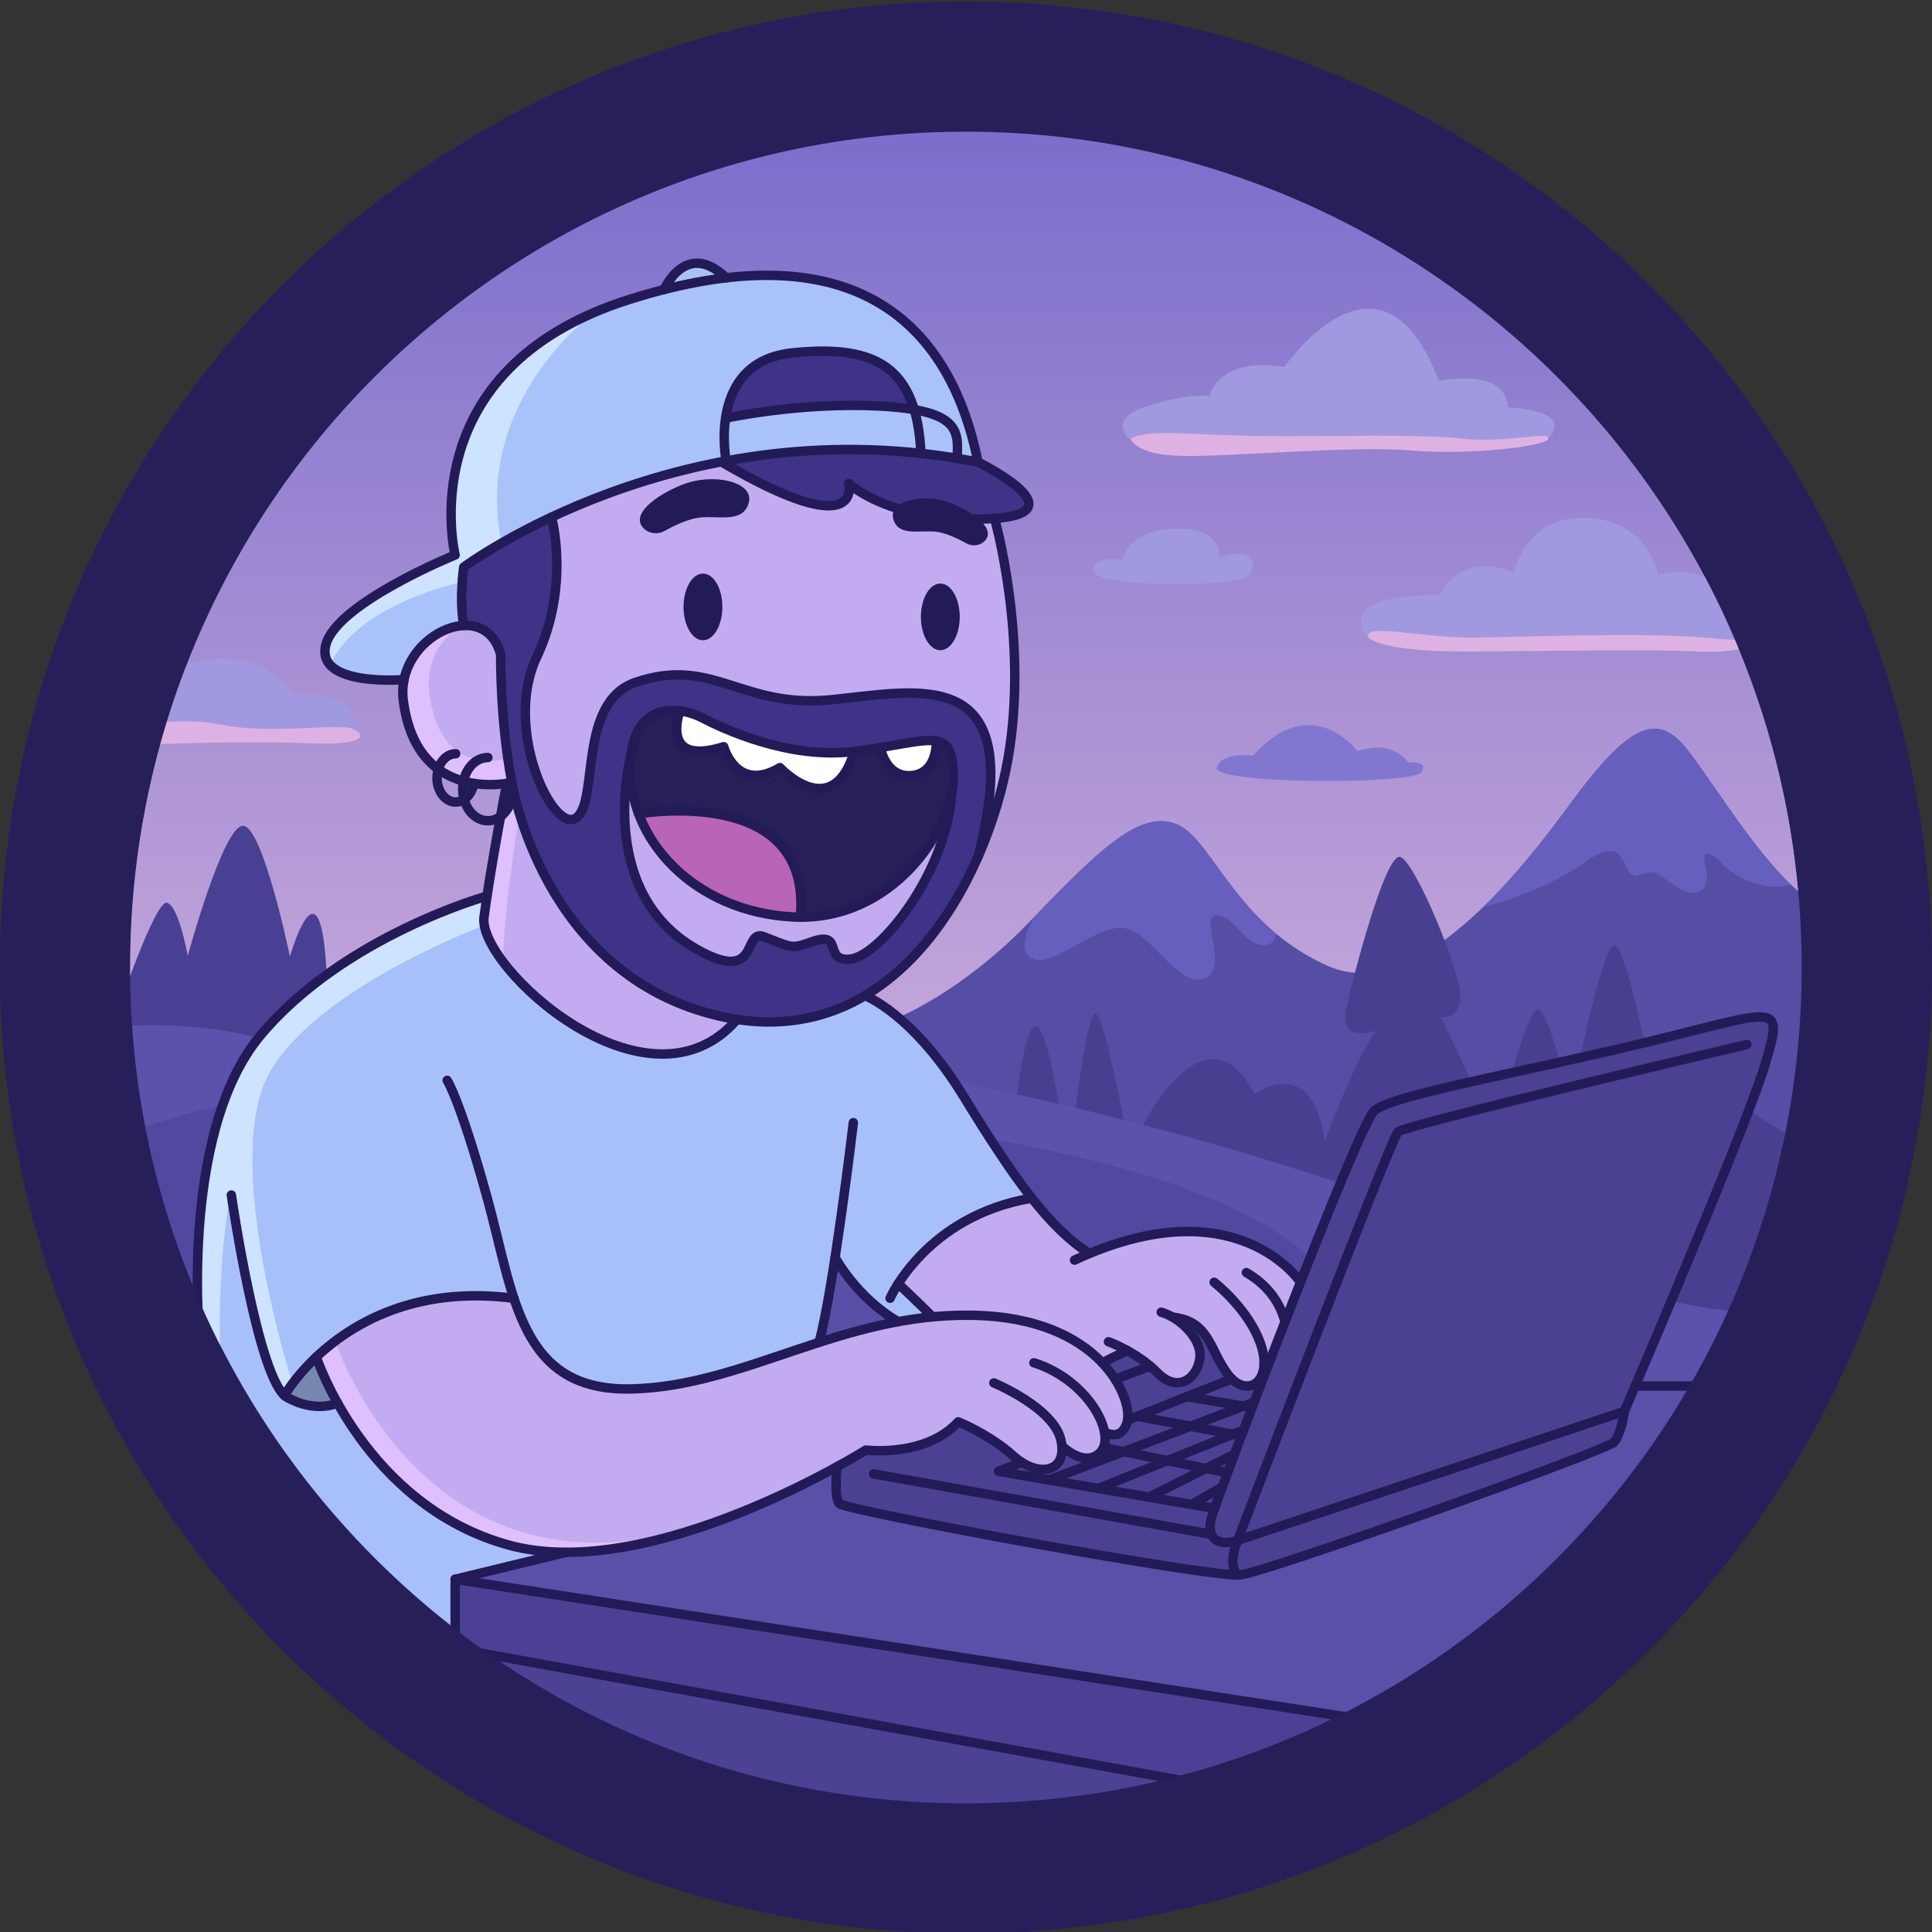 <?xml version="1.0" encoding="UTF-8"?>
<svg xmlns="http://www.w3.org/2000/svg" xmlns:xlink="http://www.w3.org/1999/xlink" viewBox="0 0 1024 1024">
  <rect x="0" y="0" width="1024" height="1024" fill="#333333" stroke="none"/>
  <defs>
    <style>
      .cls-1 {
        fill: #7688b0;
      }

      .cls-2 {
        fill: #5850a7;
      }

      .cls-3 {
        fill: #a099df;
      }

      .cls-4 {
        fill: #281f59;
      }

      .cls-5 {
        fill: #5a52ab;
      }

      .cls-6 {
        fill: #483f90;
      }

      .cls-7 {
        fill: #a7c0f9;
      }

      .cls-8 {
        fill: #fff;
      }

      .cls-9 {
        fill: #231a58;
      }

      .cls-10 {
        fill: #4b4094;
      }

      .cls-11 {
        fill: #4b4294;
      }

      .cls-12 {
        fill: #dfc0fe;
      }

      .cls-13 {
        fill: url(#Degradado_sin_nombre_7);
      }

      .cls-14 {
        fill: #564da5;
      }

      .cls-15 {
        fill: #4b4193;
      }

      .cls-16 {
        fill: #675fbd;
      }

      .cls-17 {
        fill: #3e3387;
      }

      .cls-18 {
        fill: none;
        stroke: #231a58;
        stroke-linecap: round;
        stroke-linejoin: round;
        stroke-width: 5px;
      }

      .cls-19 {
        fill: #8277d0;
      }

      .cls-20 {
        fill: #51489f;
      }

      .cls-21 {
        fill: #ddb2e2;
      }

      .cls-22 {
        fill: #cde3ff;
      }

      .cls-23 {
        fill: #a9c3fa;
      }

      .cls-24 {
        fill: #b864b7;
      }

      .cls-25 {
        fill: #c3abf2;
      }

      .cls-26 {
        fill: #5950a8;
      }

      .cls-27 {
        fill: #271f5a;
      }

      .cls-28 {
        fill: #494094;
      }
    </style>
    <linearGradient id="Degradado_sin_nombre_7" data-name="Degradado sin nombre 7" x1="511.93" y1="69.55" x2="511.93" y2="733.1" gradientUnits="userSpaceOnUse">
      <stop offset="0" stop-color="#7b6ecb"/>
      <stop offset="1" stop-color="#dfbbe0"/>
    </linearGradient>
  </defs>
  <g id="Capa_8" data-name="Capa 8">
    <path class="cls-13" d="M511.93,69.55c-244.37,0-443.17,198.8-443.17,443.17,0,60.62,12.24,118.44,34.38,171.12-.1-9.51.1-20.56.92-32.31,2.27-32.18,9.83-76.33,32.98-103.89,41.41-49.3,110.78-71.2,119.72-73.86,0,0,0,0,0,0,3.37-22,8.47-49.15,9.92-56.77-7.43.87-21.88,1.11-34.28-7.39-11.11-7.62-17.9-20.46-20.16-38.15-.42-3.31-.37-6.53.08-9.63,0,0,0,0,0,0-1.44.08-3.59.16-6.16.16-9.89,0-26.05-1.24-32.56-8.8-2.7-3.14-3.53-7.02-2.45-11.55,5.05-21.21,59.29-44.63,68.3-48.39-1.14-5.47-4.84-27.48,2.66-53.36,7.83-27.03,29.95-63.29,90.86-82.57,6.13-1.94,12.12-3.65,17.98-5.15,1.28-2.63,6.41-12.02,15.39-13.85,6.06-1.24,12.46,1.25,19.04,7.36,32.41-3.68,59.6.84,81.18,13.58,27.05,15.97,44.91,44.45,53.1,84.63,0,0,0,0,0,0,6.17,3.08,28.94,15.13,27,24.34-.92,4.36-6.55,6.91-17.62,7.91,2.81,10.8,16.67,69.08,6.69,126.16-2.74,15.65-7.97,33.85-15.85,51.87-.03.12-.06.23-.09.35-.06.23-.18.41-.32.58,0,.02-.01.03-.02.05-12.17,27.45-30.53,54.37-55.7,71-.7.46-1.41.91-2.11,1.36,0,0,0,0,0,0,7.27,3.66,28.17,16.62,50.52,53.06,13.55,22.11,24.98,39.68,35.75,53.38.1.09.18.2.25.32,9.98,12.66,19.41,21.97,29.44,28.43,40.11-16.44,67.93-12.18,84.55-5.32,14.89,6.14,23.41,15.12,26.74,19.22,17.67-44.79,34.38-85.11,38.43-88.91,6.21-5.85,37.01-12.58,79.63-21.9,20.86-4.56,44.5-9.73,67.7-15.39,8.2-2,15.45-3.84,21.84-5.45,27.39-6.93,38.72-9.79,43.08-5.24,3.54,3.7,1.61,10.81-2.72,25.25-8.22,27.39-51.2,128.99-67.89,168.14h27.35c37.38-64.95,58.78-140.21,58.78-220.37,0-244.37-198.81-443.17-443.17-443.17Z"/>
  </g>
  <g id="Capa_9" data-name="Capa 9">
    <path class="cls-3" d="M601.13,235.04s-17.51-12.2,6.75-19.76c24.27-7.56,33.06-5.28,33.06-5.28,0,0,4.57-21.28,39.74-15.47,0,0,51.08-74.03,81.94,7.3,0,0,35.26-7.67,36.58,14.07,0,0,38.32,1.21,19.69,18.02l-35.16,1.7h-58.6l-64.49,2.09-40.44,1.76-19.06-4.41Z"/>
    <path class="cls-3" d="M725.35,337.93s-22.07-22.33,37.37-22.68c0,0,11.61-23.92,39.74-11.61,0,0,5.63-30.6,38.69-29.19,33.06,1.41,37.63,30.25,37.63,30.25,0,0,28.49-8.79,45.72,17.58,17.23,26.38-16.53,19.69-16.53,19.69l-69.28-2.03-78.43,2.78-18.64-2.78-16.27-2.02Z"/>
    <path class="cls-3" d="M79.2,360.7s48.53-30.25,76.67,7.39c0,0,35.61-4.34,33.67,21.04h-56.27l-33.06-2.4-34.29.35,13.28-26.38Z"/>
    <path class="cls-14" d="M986.13,483.66l-29.52,250.96-133.31,141.51-48.64,18.19-191.91-70.57-170.92-62.62-39.24-86.62s38.84-61.98,44.84-64.52c6-2.54,58.65-70.77,58.65-70.77,0,0,33.2-13.01,69.23-50.29.93-.96,1.86-1.92,2.77-2.87,34.39-35.53,55.58-56.38,74.76-49.54,15.43,5.51,25.51,34.91,53.28,58.15,7.69,6.44,16.72,12.41,27.6,17.26,26.73,11.91,56.42-5.99,82.48-31.26,0,0,0,0,.02-.01,17-16.5,32.46-36.14,44.55-52.66,30.6-41.86,46.43-51.71,62.52-31.92,13.11,16.13,35.03,53.05,55.81,72.68,1.96,1.86,3.9,3.55,5.83,5.06,22.41,17.57,31.21,9.83,31.21,9.83Z"/>
    <path class="cls-6" d="M537.84,589.52s4.71-45.37,11.04-45.72,13.72,49.94,13.72,49.94l6.93-1.06s6.43-55.22,11.01-55.57,17.23,67.52,17.23,67.52l8.11-8.44s33.39-66.12,59.06-16.18c0,0,30.25-22.86,37.28,24.62,0,0,15.12-41.5,27.08-58.38,0,0-19.69,7.03-15.83-11.25s20.75-82.22,28.49-80.85c7.74,1.37,33.41,63.28,32,75.23-1.41,11.95-10.2,9.61-10.2,9.61l21.45,45.6,16.01-16s9.66-34.55,14.15-33.5,11.28,27.92,11.28,27.92l10.92-2.43s12.36-59.52,17.9-59.52,15.3,48.01,15.3,48.01l47.3,32.36s13.01,11.61,36.22,23.21c0,0-19.98,122.41-22.58,126.19s-75.54,144.73-75.54,144.73l-247.24,114.45-279.44-33.4-184.48-119.57-92.08-166.75s-11.8-70.14-11.8-71.15,421.88-26.53,421.88-26.53c0,0,34.17,22.46,36.81,22.4s38.02-5.5,38.02-5.5Z"/>
    <path class="cls-28" d="M61.53,538.26s20.75-61.9,27.08-59.79,10.9,28.14,10.9,28.14c0,0,18.64-68.58,29.19-68.93,10.55-.35,24.97,69.28,24.97,69.28,0,0,15.83-55.22,19.34,7.03l8.35,64.47-59.92,4.11h-63.43l3.51-44.31Z"/>
    <path class="cls-5" d="M61.88,543.97s53.11-4.92,92.49,12.31c39.39,17.23,348.09,16.33,348.09,16.33,0,0,152.99,27.54,293.31,86.63,140.32,59.08,166.17,27.64,166.17,27.64l-90.21,131.14-164.59,138.58-177.93,33.4-180.8-26.38-159.32-59.08-89.68-137.31s-48.53-139.12-46.42-145.45c2.11-6.33,8.88-77.81,8.88-77.81Z"/>
    <path class="cls-20" d="M58.45,605.52s33.23-18.99,96.54-25.32c63.3-6.33,509.07-.48,554.44,107.9,45.37,108.39,188.59,125.14,188.59,125.14l-237.4,156.02h-188.86l-206.78-58.56-117.9-82.3s-83.09-135.59-83.09-139.01-5.54-83.87-5.54-83.87Z"/>
    <path class="cls-16" d="M676.11,494.68c-.24,2.94-1.37,5.09-3.78,5.82-11.6,3.51-17.59-15.48-27.43-15.31-9.85.18,7.04,28.14-6.5,33.42-13.54,5.28-26.38-21.93-40.75-26.29-14.37-4.36-37.45,19.52-49.33,16.22-11.86-3.29-.24-22.47-.24-22.47h0c34.39-35.53,55.58-56.38,74.76-49.54,15.43,5.51,25.51,34.91,53.28,58.15Z"/>
    <path class="cls-16" d="M949.09,468.77c-13.07,4.31-29.85-3.91-36.3-10.87-6.58-7.13-11.33-7.65-8.7,1.85,2.64,9.5-2.37,18.99-16.09,9.76-13.71-9.23-9.76-7.91-19.77-5.54-10.03,2.38-3.69-24.26-27.97-7.12-23.88,16.87-53.13,23.62-54.04,23.82,17-16.5,32.46-36.14,44.55-52.66,30.6-41.86,46.43-51.71,62.52-31.92,13.11,16.13,35.03,53.05,55.81,72.68Z"/>
    <path class="cls-19" d="M664.11,400.61s-15.83-2.81-19.17,6.15c-3.34,8.97,103.75,9.14,108.32,2.64s-7.03-5.28-7.03-5.28c0,0-7.56-12.66-26.73-5.98,0,0-24.27-32.71-55.39,2.46Z"/>
    <path class="cls-21" d="M66.76,386.27s24.79-7.37,50.91-2.09,61.19-1.09,69.11,2.09c7.91,3.18,6.86,8.99-22.68,7.67-29.54-1.32-83.09,0-104.72,1.85-21.63,1.85-1.36-9.51-1.36-9.51h8.75Z"/>
    <path class="cls-21" d="M725.35,337.93s5.63,7.74,54.51,7.39c48.89-.35,96.59-1.26,120.63.01,24.04,1.28,33.06-5.64,33.06-5.64,0,0,3.17,1.06-30.25-1.76-33.41-2.81-93.9-.35-121.69,0-27.78.35-59.44-8.09-56.27,0Z"/>
    <path class="cls-21" d="M599.44,232.42s1.58,8.7,27.17,9.23c25.59.53,89.95-5.54,121.07-2.9,31.12,2.64,72.27-2.11,73.06-6.33s-21.63,2.64-46.69,0c-25.06-2.64-70.95-.79-107.09-1.32-36.14-.53-57.24-3.96-67.52,1.32Z"/>
    <path class="cls-3" d="M595.02,296.51s-16.59-2.11-15.36,6.42c1.23,8.53,75.44,8.4,81.42,2.59s4.4-16.35-14.95-10.02c0,0,2.46-16.18-23.21-15.3s-27.9,16.31-27.9,16.31Z"/>
  </g>
  <g id="Capa_7" data-name="Capa 7">
    <path class="cls-25" d="M234.11,407.14c13.67,9.37,30.52,7.27,35.41,6.38-5.78-30.91-5.69-63.48-5.67-66.41-2.47-9.06-8.67-14.11-17.03-14.11-.3,0-.6.01-.91.02-.05.01-.09.01-.13.01h-.05c-1.09.05-2.24.19-3.4.42-12.11,2.37-23.84,13.1-26.69,27.04-.69,3.36-.86,6.92-.39,10.59,2.16,16.81,8.5,28.94,18.87,36.06Z"/>
    <path class="cls-23" d="M505.83,241.16c.4-6.26.21-11.08-3.11-14.85-2.85-3.23-8.09-5.62-16.03-7.25,1.49,5.77,2.42,12.38,2.85,19.9,0,0,0,0,0,0,5.37.59,10.8,1.33,16.29,2.2Z"/>
    <path class="cls-17" d="M543.73,267.62c1.18-5.63-15.16-15.98-25.87-21.26-48.85-9.63-93.66-7.54-131.19-.79,41.74,23.97,55.1,22.39,59.35,19.21,3.66-2.73,2.43-7.93,2.38-8.15-.16-.64.13-1.32.7-1.67.24-.13.5-.2.76-.2.37,0,.75.14,1.03.42.22.2,21.89,20.36,72.49,18.31,1.25-.05,2.44-.12,3.55-.2,13.67-.96,16.41-3.9,16.78-5.67Z"/>
    <path class="cls-25" d="M318.95,549.49c19.72,8.84,47.38,14.4,68.67-8.12-2.34-.41-4.7-.9-7.07-1.45-48.9-11.43-76.42-44.82-90.88-70.82-13.45-24.16-18.42-46.61-19.58-52.61-.07.01-.15.03-.23.04,0,0,0,0,0,0-1.3,6.83-8.73,46.08-11.83,69.77-1.89,14.48,27.89,48.37,60.93,63.19Z"/>
    <path class="cls-7" d="M152.77,739.24s.08.06.13.08c11.51,6.41,20.43,4.63,23.86,3.51-5.24-9.58-8.38-17.26-9.74-20.87-7.95,7.83-12.6,14.68-14.24,17.28Z"/>
    <path class="cls-15" d="M642.59,816.55c-.52-.51-1.04-1.15-1.48-1.96l-178.36-31.94c-.82-.15-1.36-.93-1.22-1.75.15-.82.93-1.36,1.75-1.22l176.78,31.66c-.32-2.1-.16-4.8.88-8.27.15-.5.42-1.32.79-2.41l-112.77-19.32c-.67-.11-1.17-.66-1.24-1.33-.07-.67.32-1.31.94-1.56l9.65-3.83c-.77-.59-1.53-1.21-2.28-1.88-10.6-9.59-24.12-15.78-27.76-17.35-16.78,17.36-44.64,15.17-49.01,14.71-1.48.91-6.53,3.97-14.19,8.19-.62,6.19-.75,15.14.8,17.52,3.96,2.02,48.78,11.12,102.82,20.86,52.01,9.38,91.01,15.49,104.37,16.45-2.17-4.72-.76-10.89.42-14.45-4.61.94-8.5.2-10.91-2.14Z"/>
    <path class="cls-25" d="M568.9,666.51c1.82-.85,3.61-1.64,5.38-2.4-9.55-6.49-18.57-15.49-28.04-27.43-38.93,6.85-59.6,30.59-68.19,43.5,2.82,2.66,11.31,10.68,16.75,16.19,6.58-.6,13.32-.88,20.25-.77,37.82.58,58.69,13.94,69.46,24.87l9.58-4.75c-4.12-2.08-7.02-3.15-7.09-3.17-.78-.28-1.19-1.14-.91-1.93s1.14-1.19,1.93-.91c.63.23,15.57,5.69,26.41,16.71,4.1,4.17,8.27,5.74,12.05,4.54,3.92-1.24,7.02-5.46,7.9-10.77,1.64-9.83-10.41-20.73-19.33-23.28-.8-.23-1.26-1.06-1.03-1.86.23-.8,1.06-1.26,1.86-1.03,1.91.54,3.95,1.44,6,2.61,14.44,1.58,18.8,10.24,23.4,19.41,1.91,3.81,3.89,7.74,6.69,11.45,3.68,4.88,8.21,6.76,11.83,4.91,3.87-1.98,6.4-8.41,3.34-18.33-5.72-18.56-24.35-33.13-24.54-33.28-.66-.51-.78-1.45-.27-2.11.51-.66,1.45-.78,2.11-.27.8.62,19.57,15.29,25.58,34.78.88,2.86,1.33,5.48,1.44,7.85.04,0,.08.01.13.02,2.59-6.72,5.24-13.58,7.92-20.47-1.89-7.27-6.84-17.34-19.64-24.79-.72-.42-.96-1.34-.55-2.06.42-.72,1.34-.96,2.06-.55,11.63,6.76,17.21,15.59,19.88,22.9,2.12-5.43,4.25-10.86,6.36-16.24-1.89-2.55-10.41-13.07-26.78-19.78-17.23-7.05-46.94-11.19-90.67,9.15-.75.35-1.65.02-2-.73-.35-.75-.02-1.65.73-2Z"/>
    <path class="cls-17" d="M466.1,213.7c6.21.32,11.61.83,16.3,1.54-2.57-7.53-6.29-13.32-11.3-17.62-10.22-8.77-26.45-11.65-51.08-9.08-11.71,1.23-20.61,5.86-26.45,13.77-3.89,5.27-6.02,11.45-7.13,17.42,8.87-1.74,43.55-7.91,79.66-6.04Z"/>
    <path class="cls-15" d="M656.64,833.26c.26,0,.49-.02.68-.05,7.3-.87,56.39-17.58,101.8-33.76,51.73-18.43,92.7-33.97,95.31-36.14,2.31-2.63,3.89-9.03,4.64-13.08l-201.99,67.44c-.94,2.32-4.07,11-.44,15.58Z"/>
    <path class="cls-15" d="M865.28,734.08s0,0,0,0c0-.01,0-.02.01-.03,15.97-37.41,60.35-142.18,68.68-169.95,3.67-12.22,5.79-19.83,3.43-22.3-3.15-3.29-16.29.04-40.17,6.08-6.4,1.62-13.66,3.45-21.87,5.46-23.24,5.67-46.9,10.85-67.77,15.41-38.96,8.52-72.6,15.87-78.21,21.15-8.51,8.01-82.05,202.19-85.58,214.04-1.09,3.65-1.2,6.6-.34,8.67.01.02.02.04.03.06.29.67.67,1.25,1.17,1.73,1.98,1.92,5.66,2.2,10.14.85,14.14-37.16,81.12-212.75,85.19-216.48,4.12-3.77,155.23-39.48,185.48-46.6.81-.19,1.62.31,1.81,1.12.19.81-.31,1.62-1.12,1.81-71.07,16.73-178.26,42.65-184.13,45.9-4.04,5.9-51.64,129.2-83.56,213.04l201.34-67.23c.68-1.58,2.62-6.1,5.45-12.73Z"/>
    <path class="cls-25" d="M180.28,742.92c.04.07.06.15.08.22,2.98,5.32,6.61,11.17,10.93,17.2,14.39,20.08,39.69,46.28,78.47,57.05,74.47,20.68,187.23-49.41,188.36-50.12.3-.19.65-.26.99-.22.31.04,31.01,3.71,47.67-14.47.42-.46,1.09-.61,1.67-.38.68.27,16.88,6.8,29.6,18.31,6.73,6.09,14.76,8.42,19.52,5.68,2.82-1.63,4.12-4.91,3.77-9.38,0-.04,0-.09-.01-.13,0-.05-.01-.11-.01-.16,0-.07-.02-.13-.02-.19-.08-.82-.21-1.67-.4-2.57-3.48-16.3-34.4-29.26-34.71-29.39-.77-.32-1.13-1.2-.82-1.97.32-.77,1.2-1.13,1.97-.82,1.33.55,32.69,13.7,36.51,31.54.19.87.32,1.72.42,2.54,2.06,1.88,11.3,9.59,17.76,3.17,2.22-2.21,2.8-6.05,1.64-10.82-2.93-12.03-16.58-28.13-36.11-34.29-.79-.25-1.23-1.1-.98-1.89.25-.79,1.09-1.23,1.89-.98,20.8,6.56,34.93,23.3,38.13,36.45.05.22.08.43.13.65,1.03.5,3.4,1.43,5.48.59,1.76-.7,3.06-2.58,3.85-5.56,1-3.77-.48-13.82-8.74-24.73-8.16-10.78-28.41-28.98-72.3-29.65-7.09-.11-13.98.19-20.72.84-.01,0-.03,0-.04,0,0,0,0,0-.01,0-6.04.58-11.94,1.43-17.74,2.48-.07.02-.14.03-.21.04-14.48,2.66-28.27,6.61-41.72,10.94-.01,0-.02,0-.03.01-6.19,1.99-12.31,4.06-18.39,6.11-27.21,9.19-52.92,17.87-81.05,18.61-.93.03-1.85.04-2.76.04-36.85,0-51.61-20.25-61.07-48.18-43.59-5.38-73.58,8.58-91.1,21.3-4.05,2.94-7.63,5.95-10.77,8.87,1,2.76,4.37,11.58,10.68,22.91.08.09.16.2.22.32Z"/>
    <path class="cls-23" d="M366.96,141.28c-5.88,1.2-9.96,6.52-12.01,9.91,9.16-2.21,17.97-3.88,26.44-5.01-5.1-4.16-9.94-5.81-14.43-4.9Z"/>
    <path class="cls-25" d="M524.08,435.18c4.03-11.71,6.91-23.11,8.7-33.4,10.08-57.58-4.4-116.43-6.77-125.41-.8.05-1.65.1-2.5.13-2.56.1-5.05.15-7.46.15-37.38,0-57.48-11.86-64.43-17-.13,2.38-.94,5.4-3.77,7.53-8.77,6.59-30.89-.39-65.72-20.77-22.32,4.3-41.93,10.19-58.13,16.11-11.01,4.03-21.04,8.27-29.95,12.43,0,0,0,0,0,0,1.56,6.74,7.9,39.81-8.21,73.93-13.9,29.43-.24,71.24,12.17,81.8,2.6,2.22,4.78,2.76,6.46,1.6,4.13-2.83,5.29-12.24,6.64-23.14,2.32-18.76,5.21-42.11,25.34-48.94,22.53-7.65,37.66-2.83,53.67,2.27,13.94,4.44,28.36,9.03,49.75,6.96,3.87-.38,7.9-.84,11.8-1.28,25.43-2.91,51.73-5.91,65.51,9.92,9.51,10.92,11.79,29.71,6.9,57.12,0,0,0,0,0,0Z"/>
    <path class="cls-8" d="M483.06,409.56c10.39-.92,11.62-11.73,11.73-15.48,0,0,0,0,0,0-4.52-.44-11.1.7-20.1,2.28-1.99.35-4.05.71-6.22,1.07.99,3.71,4.49,13.02,14.59,12.13Z"/>
    <path class="cls-23" d="M241.78,295.56c-.63.25-62.64,25.63-67.68,46.78-.85,3.58-.26,6.48,1.8,8.88,7.55,8.77,31.63,7.87,37.03,7.55h0c3.5-14.62,15.97-25.77,28.82-28.28.77-.15,1.54-.27,2.29-.34-2.08-14.2.16-29.15.26-29.8.06-.39.27-.74.59-.98.22-.16,17.29-12.78,46.65-26.58,0,0,.01,0,.02,0,.04-.02.08-.04.12-.06.04-.02.07-.04.11-.05,9.2-4.32,19.6-8.74,31.08-12.94,16.35-5.98,36.17-11.94,58.71-16.28.28-.15.6-.21.91-.17.22-.04.43-.08.65-.12,0,0,0,0,0,0-.89-5.75-3.28-27.34,8-42.63,6.36-8.62,15.97-13.66,28.56-14.98,25.5-2.67,42.46.44,53.36,9.79,5.77,4.95,9.96,11.65,12.71,20.46,9.54,1.77,15.7,4.54,19.21,8.51,4.11,4.66,4.3,10.39,3.84,17.34,2.53.42,5.05.87,7.6,1.36-8.14-38.53-25.42-65.83-51.37-81.16-31.58-18.65-75.71-19.21-131.15-1.66-59.57,18.85-81.19,54.13-88.84,80.4-8.31,28.53-2.44,52.96-2.38,53.2.18.73-.2,1.48-.9,1.76Z"/>
    <path class="cls-7" d="M289.42,823.8h.04c-7.04-.56-13.91-1.67-20.5-3.51-39.66-11.02-65.49-37.78-80.17-58.28-4.13-5.76-7.62-11.37-10.55-16.52-1.67.6-4.77,1.44-8.93,1.44-4.77,0-10.92-1.11-17.88-4.99-.51-.28-1.02-.66-1.52-1.11-.13-.09-.25-.2-.34-.33-14.7-14.29-27.03-97.16-28.44-106.93-.12-.82.45-1.59,1.28-1.7.82-.12,1.59.45,1.7,1.28,3.67,25.46,15.11,90.14,26.4,104.01,2.86-4.49,11.67-16.98,27.76-28.7,17.78-12.95,48.07-27.14,91.95-22.1-2.95-9.24-5.4-19.24-7.94-29.57-1.75-7.14-3.57-14.53-5.61-21.89-14.1-50.85-20.84-61.36-20.91-61.46-.46-.69-.27-1.62.41-2.09.69-.46,1.62-.28,2.08.4.28.41,6.99,10.65,21.32,62.34,2.05,7.4,3.87,14.81,5.63,21.97,10.35,42.12,19.31,78.6,67.22,78.6.85,0,1.71-.01,2.59-.03,27.68-.73,53.18-9.34,80.17-18.46,5.84-1.97,11.71-3.96,17.66-5.88,7.49-27.46,17.86-114.59,17.97-115.47.1-.83.84-1.43,1.67-1.32.83.1,1.42.85,1.32,1.67-.07.58-4.46,37.52-9.61,70.97,1.66,2.93,12.67,21.38,32.15,32.75,4.79-.87,9.65-1.59,14.61-2.14-5.07-5.04-11.72-11.35-14.54-14-2.19,3.56-3.21,5.84-3.25,5.93-.25.57-.8.91-1.38.91-.2,0-.4-.04-.6-.12-.76-.33-1.11-1.22-.78-1.98.05-.11,1.38-3.08,4.26-7.6.07-.2.17-.38.32-.55.02-.02.04-.02.06-.04,8.48-13.03,29.39-37.79,69.12-45.32-10.45-13.54-21.53-30.63-34.53-51.85-24.18-39.44-47.02-50.96-51.05-52.76-15.73,9.18-32.74,13.79-50.87,13.79-5.41,0-10.91-.41-16.51-1.23,0,0,0,0,0,0-10.71,12.05-24.46,18.17-40.23,18.17-10.31,0-21.48-2.61-33.22-7.87-35.67-15.99-64.76-50.41-62.68-66.32.36-2.76.78-5.74,1.24-8.85-12.86,3.96-77.69,25.79-116.93,72.5-31.14,37.08-33.96,105.55-33.02,141.65,0,0,0,0,0,0-.01.01,0,.01,0,.01,29.8,67.46,75.96,126.15,133.41,170.97v-25.16c0-.08.01-.16.02-.24.03-.17.09-.33.17-.47,0-.01,0-.03.01-.04.03-.06.07-.12.12-.18.03-.04.06-.08.1-.11,0,0,.01-.02.02-.03.03-.03.06-.06.09-.08.02-.02.05-.04.07-.05.04-.03.09-.05.13-.08.04-.02.07-.05.11-.07.13-.07.26-.12.41-.15l48.43-11.75h.01Z"/>
    <path class="cls-24" d="M410.15,446.36c-20.78-19.2-60.76-15.01-69.62-13.79,0,0,0,0,0,0,11.65,28.64,42.72,50.08,80.04,51.95.75.04,1.49.07,2.23.08,1.24-16.45-3-29.31-12.65-38.23Z"/>
    <path class="cls-17" d="M272.77,414.41s.01.04.01.06c.08.54,4.24,25.76,19.56,53.25,14.17,25.43,41.1,58.09,88.9,69.26,3.21.75,6.38,1.37,9.54,1.85.04.01.09.02.14.03,24.15,3.68,46.53-.47,66.68-12.4,1.52-.9,3.01-1.85,4.51-2.83,24.85-16.42,42.95-43.12,54.91-70.33,0,0,0,0,0,0,9.43-36.82,8.74-60.79-2.11-73.26-12.74-14.64-38.24-11.73-62.9-8.91-3.91.45-7.95.91-11.85,1.29-22,2.13-37.38-2.76-50.95-7.09-16.2-5.16-30.2-9.62-51.79-2.28-18.34,6.23-21.1,28.54-23.32,46.46-1.44,11.62-2.68,21.66-7.93,25.26-1.66,1.14-5.17,2.42-10.11-1.79-13.34-11.36-27.65-54.22-12.94-85.38,15.26-32.33,9.83-63.68,8.14-71.33-25.39,12.07-41.11,23.05-44.07,25.15-.4,2.99-1.97,16.31-.13,28.58,9.65.09,16.99,6.1,19.75,16.53.04.13.05.27.05.4,0,.35-.36,35.14,5.9,67.48ZM333.19,398.56s0,0,0,0c0,0,0,0,0,0,0-.02.01-.04.01-.05,1.21-8.37,4.17-14.59,8.82-18.53,4.66-3.93,11.06-5.55,18.53-4.67,4.32.52,8.63,1.89,12.81,4.07,9.96,5.2,45.07,21.81,79.25,17.42.02-.01.03-.01.05-.01,5.01-.64,9.54-1.35,13.68-2.03,0,0,.01,0,.02,0,.02,0,.03,0,.05-.01,0,0,.01,0,.02,0,.02,0,.04,0,.06-.01,2.72-.45,5.28-.89,7.7-1.31,9.93-1.73,17.09-2.99,22.2-2.13.09,0,.18.02.27.04,2.04.37,3.74,1.09,5.16,2.27,3.41,2.85,4.89,8.19,4.95,17.86.02,2.66-.25,5.46-.76,8.32-1.11,19.04-9.16,41.02-22.1,60.34-11.52,17.2-24.52,28.87-33.13,29.74-8.09.82-9.52-3.57-10.56-6.77-.59-1.8-1-2.94-2.03-3.44-1.38-.67-4-.31-7.8,1.07-9.83,3.57-10.95,3.13-21.65-1.11-1.3-.51-2.74-1.09-4.37-1.72-2.59-1-3.36-.07-5.29,4.01-1.5,3.19-3.38,7.16-7.95,8.61-1.13.36-2.38.54-3.75.54-4.74,0-10.92-2.18-18.73-6.58-22.89-12.91-36.27-35.37-38.69-64.94-1.77-21.62,2.8-39.33,3.24-40.96Z"/>
    <path class="cls-25" d="M370.12,501.84c9.16,5.17,15.92,7.12,20.09,5.79,3.32-1.06,4.76-4.09,6.14-7.03,1.61-3.41,3.61-7.66,9.1-5.54,1.64.63,3.09,1.21,4.39,1.72,10.36,4.1,10.76,4.26,19.52,1.08,4.73-1.72,7.95-2.02,10.15-.94,2.23,1.09,2.94,3.28,3.57,5.21,1,3.06,1.71,5.28,7.4,4.7,7.51-.76,20.22-12.44,30.93-28.42,8.74-13.05,15.2-27.32,18.72-41.01-4.63,9.67-11.44,19.21-19.67,27.09-11.18,10.71-29.77,23.11-55.84,23.11h-.34s-.03,0-.05,0c0,0,0,0,0,0-.05,0-.09,0-.14,0,0,0,0,0,0,0-1.19,0-2.4-.04-3.64-.1-25.23-1.25-48.18-10.92-64.64-27.2-8.35-8.26-14.64-17.92-18.55-28.18,0,0,0,0,0,0-.1-.16-.17-.33-.2-.53,0-.01,0-.02,0-.04-1.81-4.87-3.1-9.89-3.8-14.95,0,0,0-.02,0-.03-.64,6.51-.95,14.38-.26,22.78,2.39,28.9,14.89,49.92,37.16,62.48Z"/>
    <path class="cls-23" d="M386.12,242.61c29.51-5.3,63.47-7.76,100.38-3.98-.46-7.72-1.49-14.42-3.1-20.18-4.91-.81-10.7-1.39-17.46-1.74-37.52-1.95-73.52,4.89-80,6.2-1.15,8.79-.27,16.62.18,19.7Z"/>
    <path class="cls-4" d="M412.18,444.14c10.32,9.53,14.89,23.14,13.63,40.45,0,0,.01,0,.02,0,24.41-.38,41.91-12.11,52.52-22.25,17.66-16.89,25.48-37.72,25.4-50.87-.05-8.69-1.2-13.35-3.87-15.57-.59-.5-1.29-.88-2.08-1.17-.31,6.68-3.52,16.86-14.47,17.83-.55.05-1.08.07-1.6.07-10.06,0-14.81-8.8-16.25-14.7,0,0,0,0,0,0-3.52.57-7.32,1.15-11.46,1.7,0,0,0,0-.01,0-3.6,11.25-9,17.79-16.07,19.42-1.19.27-2.39.4-3.57.4-9.52,0-18.47-8.02-21.22-10.73-6.97,3.9-13.24,4.77-18.64,2.59-7.25-2.93-10.7-10.47-11.87-13.69-10.68,3.13-18.14,2.57-22.18-1.69-4.89-5.14-3.13-13.97-2.05-17.81-.61-.04-1.22-.06-1.82-.06-5.07,0-9.29,1.41-12.59,4.2-4.11,3.47-6.72,9.1-7.81,16.78v.02c-.24,1.71-.41,3.51-.5,5.42-.41,8.73.93,17.21,3.76,25.18,7.76-1.17,50.14-6.43,72.76,14.47Z"/>
    <path class="cls-8" d="M383.12,394.32c.39-.12.81-.08,1.17.11.36.2.62.53.73.92.03.1,2.85,10.05,10.6,13.17,4.74,1.91,10.46.9,16.99-2.98.61-.36,1.39-.25,1.87.27.12.13,12.02,12.79,22.76,10.3,5.71-1.32,10.22-6.73,13.44-16.08-34.31,3.51-68.8-12.82-78.73-18-3.45-1.8-7-3-10.54-3.57,0,0,0,0,0,0-.89,3-2.82,11.19,1.19,15.41,3.32,3.48,10.41,3.64,20.51.45Z"/>
    <polygon class="cls-15" points="618.62 772.57 648.06 760.71 631.12 757.51 600.94 768.97 618.62 772.57"/>
    <path class="cls-11" d="M511.93,955.9c36.02,0,71.05-4.32,104.59-12.47l-353.56-64.25c71.01,48.4,156.74,76.72,248.97,76.72Z"/>
    <path class="cls-15" d="M586.66,722.77c1.15,1.29,2.16,2.53,3.04,3.68.69.92,1.33,1.84,1.95,2.76l15.03-5.62c-3.15-2.44-6.39-4.49-9.31-6.12l-10.7,5.3Z"/>
    <path class="cls-15" d="M666.54,734.21c-.44.34-.9.64-1.37.88-1.33.68-2.76,1.01-4.21,1.01-2.8,0-5.71-1.24-8.36-3.55l-17.89,7.09,24.2,4.09,4.67-1.77c.97-2.55,1.96-5.14,2.96-7.76Z"/>
    <path class="cls-10" d="M242.75,864.56c4.68,3.58,9.43,7.08,14.25,10.48l366.58,66.61c29.14-7.59,57.12-18.07,83.61-31.14l-464.44-71.71v25.76Z"/>
    <path class="cls-15" d="M661.57,747.25l-2.36-.4-22.7,8.61,16.73,3.16,4.74-1.91c1.16-3.06,2.36-6.22,3.59-9.46Z"/>
    <path class="cls-15" d="M655.92,762.19l-2.36-.45-29.58,11.92,15.02,3.06,14.14-7.1c.89-2.39,1.83-4.86,2.79-7.42Z"/>
    <path class="cls-26" d="M867.69,736.11c-2.95,6.92-4.86,11.36-5.27,12.32-.24,1.69-1.91,12.53-5.79,16.94-4.33,4.92-184.69,69.14-198.95,70.84-.39.05-.88.07-1.48.07-.07,0-.14,0-.21,0,0,0-.01,0-.02,0-.02,0-.03,0-.05,0-12.28-.13-63.62-8.65-109.47-16.94-25.61-4.63-50.95-9.45-69.55-13.24-31.88-6.49-32.71-7.56-33.26-8.26-2.5-3.18-2.13-12.7-1.72-17.8-11.99,6.49-29.14,15.11-48.71,22.97-26.01,10.44-60.4,21.08-92.67,21.19,0,0-.01.01-.03.01l-51.52,12.5,462.87,71.48s.01,0,.01,0c76.15-38.65,139.7-98.65,182.72-172.08h-26.88Z"/>
    <polygon class="cls-27" points="103.14 683.85 103.14 683.84 103.14 683.85 103.14 683.85"/>
    <polygon class="cls-15" points="629.3 741.8 608.27 750.14 630.85 754.4 653.34 745.86 629.3 741.8"/>
    <path class="cls-15" d="M595.41,767.85l30.04-11.4-22.43-4.23-4.11,1.63c-1.06,3.92-2.95,6.46-5.64,7.52-.98.39-1.98.54-2.93.54-1.16,0-2.24-.22-3.16-.51.1,1.71-.05,3.27-.41,4.7l8.62,1.76Z"/>
    <path class="cls-2" d="M443.45,670.81c-2.4,15.25-4.93,29.37-7.23,38.42,11.55-3.66,23.38-7.01,35.7-9.48-14.99-9.62-24.48-22.67-28.47-28.94Z"/>
    <path class="cls-15" d="M651.57,773.77l-7.81,3.93,5.9,1.2c.61-1.65,1.25-3.36,1.91-5.13Z"/>
    <path class="cls-15" d="M648.6,781.75l-9.19-1.87-25.71,12.92,17.64,3.02,15.31-8.8c.61-1.66,1.26-3.42,1.95-5.28Z"/>
    <path class="cls-15" d="M627.39,733.85c-1.11.35-2.24.52-3.38.52-3.89,0-7.95-1.99-11.72-5.82-.94-.96-1.92-1.87-2.93-2.75l-16.08,6.01c4.14,7.01,6.05,13.81,6.04,18.63l2.94-1.17s.05-.02.07-.03l26.18-10.38s0,0,.01,0l21.8-8.64c-.25-.3-.51-.59-.75-.91-2.96-3.93-5-7.99-6.97-11.92-3.69-7.35-6.77-13.45-14.49-16.29,5.93,5.23,10.44,12.46,9.25,19.59-1.07,6.41-4.98,11.57-9.96,13.14Z"/>
    <path class="cls-15" d="M645.03,791.43l-9.04,5.19,6.75,1.16c.63-1.76,1.4-3.9,2.29-6.35Z"/>
    <path class="cls-15" d="M584.13,770.98c-2.43,2.42-5.19,3.35-7.97,3.35-4.32,0-8.67-2.26-11.84-4.66-.36,4.14-2.15,7.34-5.25,9.13-4.67,2.69-11.34,1.78-17.77-2.12l-6.55,2.6,21.04,3.61,34.34-13.03-4.48-.91c-.43.75-.92,1.44-1.53,2.05Z"/>
    <polygon class="cls-15" points="634.63 778.91 618.9 775.7 587.57 788.33 608.69 791.95 634.63 778.91"/>
    <polygon class="cls-15" points="613.55 774.61 595.67 770.97 561.65 783.88 581.91 787.36 613.55 774.61"/>
    <path class="cls-22" d="M315.11,165.53s-.22.16-.63.47c-6.65,5.05-63.18,50.36-48.7,121.87l-21.48,12.48.38,8.1s-55.85,11.91-69.67,44.03l-2.67-8.77,4.49-9.77,10.74-10.89,21.8-13.19,30.25-16.35-.43-26,5.49-35.3,23.61-37.16,26.14-18.93,20.69-10.59Z"/>
    <path class="cls-12" d="M242.32,333.45s-22.25,11.63-12.56,45.01c9.7,33.38,39.38,23.48,39.38,23.48l2.14,12.76-11.98.51-20.31-3.59-15.31-10.15-7.3-17.61-3.68-17.05,1.6-7.38,10.13-17.81,10.6-7.37,7.28-.82Z"/>
    <path class="cls-22" d="M258.12,489.87s-88.05,32.41-114.78,77.77c-26.73,45.37,11.18,163.83,11.18,163.83l-3.15,7.16-5.19-5.69-12.95-41.97-10.82-59.1s-8.58,37.2-5.09,102.64l-14.18-39.21,3.1-41.32,6.5-50.38,18.29-47.92,35.03-33.72,21.01-14.7,36.43-19.32,35.21-13-3.34,8.82.7,5.63,2.06.48Z"/>
    <path class="cls-12" d="M178.2,712.27s43.85,130.73,175.11,100.98l-40.55,8.99h-15.96l-24.31-2.58-28.35-10.65-24.46-14.15-21.09-22.67-15.22-20.97-16.48-31.96,11.3-6.98Z"/>
    <path class="cls-12" d="M275.36,431.32s-7.81,45.53-8.74,75.89l-8.68-12.36-1.41-8.75,7.16-44.48,4.78-25.89,2.82,3.93,4.07,11.65Z"/>
    <path class="cls-1" d="M150.78,740.81l18.6,3.56,8.94-1.78-11.42-23.34s-10.47,8.9-10.33,9.62-5.79,11.93-5.79,11.93Z"/>
  </g>
  <g id="Capa_2" data-name="Capa 2">
    <path class="cls-18" d="M250.94,416.25c-.81,3.27-2.61,5.96-4.95,7.49-1.34.88-2.86,1.37-4.47,1.37-5.47,0-9.9-5.73-9.9-12.8,0-2.29.46-4.44,1.28-6.29.68-1.57,1.61-2.94,2.73-4,1.64-1.58,3.68-2.52,5.89-2.52"/>
    <path class="cls-18" d="M258.58,401.51c-6.3,0-11.57,5.49-12.97,12.87-.24,1.24-.36,2.54-.36,3.88,0,1.92.26,3.76.74,5.48,1.8,6.56,6.76,11.27,12.59,11.27,7.24,0,13.13-7.24,13.33-16.27"/>
  </g>
  <g id="Capa_6" data-name="Capa 6">
    <path class="cls-18" d="M527.15,274.79s18.2,63.95,7.12,127.25c-11.08,63.3-59.73,158.3-153.37,136.41-93.64-21.89-109.6-123.75-109.6-123.75,0,0-50.39,12.41-57.54-43.43-4.34-33.94,43.17-56.27,51.61-24.35,0,0-.44,34.91,5.93,67.79"/>
    <path class="cls-18" d="M245.78,331.52c-2.49-14.59.01-30.94.01-30.94,0,0,116.06-86.6,272.56-55.66,0,0,57.06,27.96,5.1,30.07-51.96,2.11-73.59-18.73-73.59-18.73,0,0,8.41,33.08-67.55-11.5"/>
    <ellipse class="cls-9" cx="372.58" cy="321.68" rx="10.29" ry="17.67"/>
    <ellipse class="cls-9" cx="498.39" cy="326.96" rx="10.29" ry="17.67"/>
    <path class="cls-9" d="M341.31,280.18c2.96,2.81,7.47,3.18,11.03,1.19,4.67-2.62,12.33-6.4,18.69-7.08,9.89-1.06,22.95,3.17,25.85-7.91,2.9-11.08-18.99-16.09-35.61-9.36-13.96,5.65-27.55,15.95-19.97,23.17Z"/>
    <path class="cls-9" d="M521.71,286.92c-2.57,2.45-6.49,2.77-9.59,1.03-4.05-2.27-10.72-5.56-16.24-6.15-8.59-.92-19.94,2.75-22.46-6.88-2.52-9.63,16.5-13.98,30.94-8.14,12.13,4.91,23.94,13.86,17.35,20.13Z"/>
    <path class="cls-18" d="M292.29,274.09s10.13,36.16-7.81,74.14c-17.94,37.98,8.53,93.73,20.84,85.29,12.31-8.44.55-61.35,31.62-71.9,40.89-13.88,55.95,13.87,103.08,9.3,47.13-4.57,105-20.2,78.34,83.23"/>
    <path class="cls-18" d="M360.37,376.8c4.3.51,8.45,1.9,12.29,3.9,9.81,5.12,45.45,22.06,80.19,17.57,40.8-5.28,52.24-14.42,52.41,13.19.17,27.61-32.01,77.2-84.77,74.56-52.75-2.64-88.24-41.57-86.34-81.59,1.23-26.01,16.02-28.83,26.22-27.62Z"/>
    <path class="cls-18" d="M214.15,360.2s-46.79,3.95-41.51-18.21c5.28-22.16,68.58-47.83,68.58-47.83,0,0-24.46-98.47,92.22-135.4,116.68-36.93,169.7,10.16,184.91,86.16"/>
    <path class="cls-18" d="M352.04,153.44s11.45-26.65,32.83-6.2"/>
    <path class="cls-18" d="M334.67,398.86s-20.15,73.35,34.71,104.3c33.9,19.12,23.95-11.17,35.52-6.68,14.85,5.75,14.53,6.6,24.97,2.81,17.91-6.5,5.97,10.55,20.75,9.06,15.92-1.61,51.52-46.31,53.89-88.88"/>
    <path class="cls-18" d="M338.5,431.34s92.29-16.04,85.7,54.77"/>
    <path class="cls-18" d="M360.37,376.8s-11.09,29.77,23.2,18.96c0,0,6.77,24.79,29.81,11.08,0,0,27.77,29.98,39.47-8.57"/>
    <path class="cls-18" d="M466.65,396.21s2.65,16.08,16.54,14.85c13.89-1.23,13.1-18.29,13.1-18.29"/>
    <path class="cls-18" d="M268.57,415.22s-8.61,44.66-12.04,70.9c-3.43,26.23,86.78,108.91,134.07,54.22"/>
    <path class="cls-18" d="M258.12,474.94s-75.61,20.91-119.92,73.66c-44.31,52.75-32.02,166.48-32.02,166.48"/>
    <path class="cls-18" d="M167.63,719.25s25.77,78.49,101.73,99.59c75.97,21.1,189.56-50.29,189.56-50.29,0,0,31.56,4.04,48.97-14.95,0,0,16.48,6.57,29.15,18.02,13.05,11.8,29.01,9.1,25.32-8.18-3.69-17.28-35.61-30.47-35.61-30.47"/>
    <path class="cls-18" d="M562.79,766.37s11.97,11.81,20.28,3.54c9.22-9.17-6.2-38.51-35.08-47.61"/>
    <path class="cls-18" d="M585.39,758.97s9.11,5.67,12.1-5.58c2.99-11.25-13.19-55.22-82.47-56.27-69.28-1.06-120.1,37.46-179.98,39.04-59.88,1.58-62.5-49.59-76.92-101.64-14.43-52.05-21.11-61.9-21.11-61.9"/>
    <path class="cls-18" d="M122.62,633.37s14.23,98.74,29.54,107.27c15.47,8.62,26.77,2.95,26.77,2.95"/>
    <path class="cls-18" d="M150.78,739.62s35.13-62.66,121.61-51.48"/>
    <path class="cls-18" d="M452.29,595.02s-10.6,89.5-18.22,116.48"/>
    <path class="cls-18" d="M587.51,711.14s15.12,5.45,25.85,16.35c10.73,10.9,20.75,3.52,22.51-7.03,1.76-10.55-10.55-22.16-20.4-24.97"/>
    <path class="cls-18" d="M643.52,679.62s19.12,14.77,25.06,34.03c5.93,19.26-8.04,27.7-17.8,14.77-9.76-12.92-9.67-28.29-29.3-30.3"/>
    <path class="cls-18" d="M681.07,700.61c-2.22-8.89-8.12-18.93-20.45-26.1"/>
    <path class="cls-18" d="M672.56,722.64c-1.5-.02-2.56-.33-2.56-.33"/>
    <path class="cls-18" d="M689.28,679.62s-33.94-51.65-119.75-11.74"/>
    <line class="cls-18" x1="584.21" y1="722.3" x2="597.4" y2="715.76"/>
    <path class="cls-18" d="M442.62,666.46s11.37,21.39,33.44,34.04"/>
    <path class="cls-18" d="M458.44,527.71s25.28,9.34,52.44,53.65c27.17,44.31,45.54,69.79,66.56,83.03"/>
    <path class="cls-18" d="M471.76,688.1s18.87-43.61,75.11-53.06"/>
    <path class="cls-18" d="M476.06,680.39s11.64,10.9,18.18,17.57"/>
    <polyline class="cls-18" points="300.14 822.74 241.24 837.04 241.24 873.71 645.74 947.21"/>
    <line class="cls-18" x1="241.24" y1="837.04" x2="747.4" y2="915.21"/>
    <path class="cls-18" d="M925.84,553.62s-180.77,42.55-184.81,46.25-85.07,216.6-85.07,216.6l204.99-68.45s-1.58,11.96-5.45,16.35c-3.87,4.4-183.23,68.58-198,70.34-14.77,1.76-209.78-34.11-212.69-37.81-2.9-3.69-1.15-19.53-1.15-19.53"/>
    <path class="cls-18" d="M860.95,748.02s64.18-149.21,74.47-183.5c10.29-34.29,7.65-29.28-60.4-12.66-68.05,16.62-137.69,28.49-146.66,36.93-8.97,8.44-82.3,202.31-85.99,214.71-3.69,12.4,3.72,16.26,13.58,12.97,0,0-5.67,12.39,0,18.3"/>
    <line class="cls-18" x1="463.01" y1="781.17" x2="642.13" y2="813.24"/>
    <line class="cls-18" x1="562.92" y1="766.49" x2="562.82" y2="766.53"/>
    <polyline class="cls-18" points="652.89 730.83 629.13 740.24 602.87 750.65 597.63 752.73"/>
    <polyline class="cls-18" points="541.44 775.01 529.22 779.85 555.96 784.43 582.09 788.91 631.62 797.4 643.73 799.48 643.74 799.48"/>
    <line class="cls-18" x1="591.05" y1="731.03" x2="609.67" y2="724.07"/>
    <line class="cls-18" x1="555.96" y1="784.43" x2="664.72" y2="743.15"/>
    <line class="cls-18" x1="582.09" y1="788.91" x2="659.13" y2="757.88"/>
    <line class="cls-18" x1="608.93" y1="793.51" x2="654.31" y2="770.71"/>
    <line class="cls-18" x1="631.62" y1="797.4" x2="647.86" y2="788.07"/>
    <line class="cls-18" x1="584.86" y1="767.23" x2="650.61" y2="780.63"/>
    <line class="cls-18" x1="602.88" y1="750.65" x2="657.94" y2="761.04"/>
    <line class="cls-18" x1="629.14" y1="740.24" x2="663.61" y2="746.07"/>
    <line class="cls-18" x1="866.69" y1="734.61" x2="956.61" y2="734.61"/>
    <path class="cls-18" d="M384.87,244.29s-10.38-52.49,34.99-57.24c45.37-4.75,66.07,8.11,68.25,53.25"/>
    <path class="cls-18" d="M384.58,221.65s39.5-8.62,81.44-6.45c41.94,2.18,42.31,12.61,41.2,27.7"/>
  </g>
  <g id="Capa_11" data-name="Capa 11">
    <path class="cls-27" d="M511.93.79C229.16.79-.07,230.02-.07,512.79s229.23,512,512,512,512-229.23,512-512S794.7.79,511.93.79ZM511.93,955.79c-244.66,0-443-198.34-443-443S267.27,69.79,511.93,69.79s443,198.34,443,443-198.34,443-443,443Z"/>
  </g>
</svg>